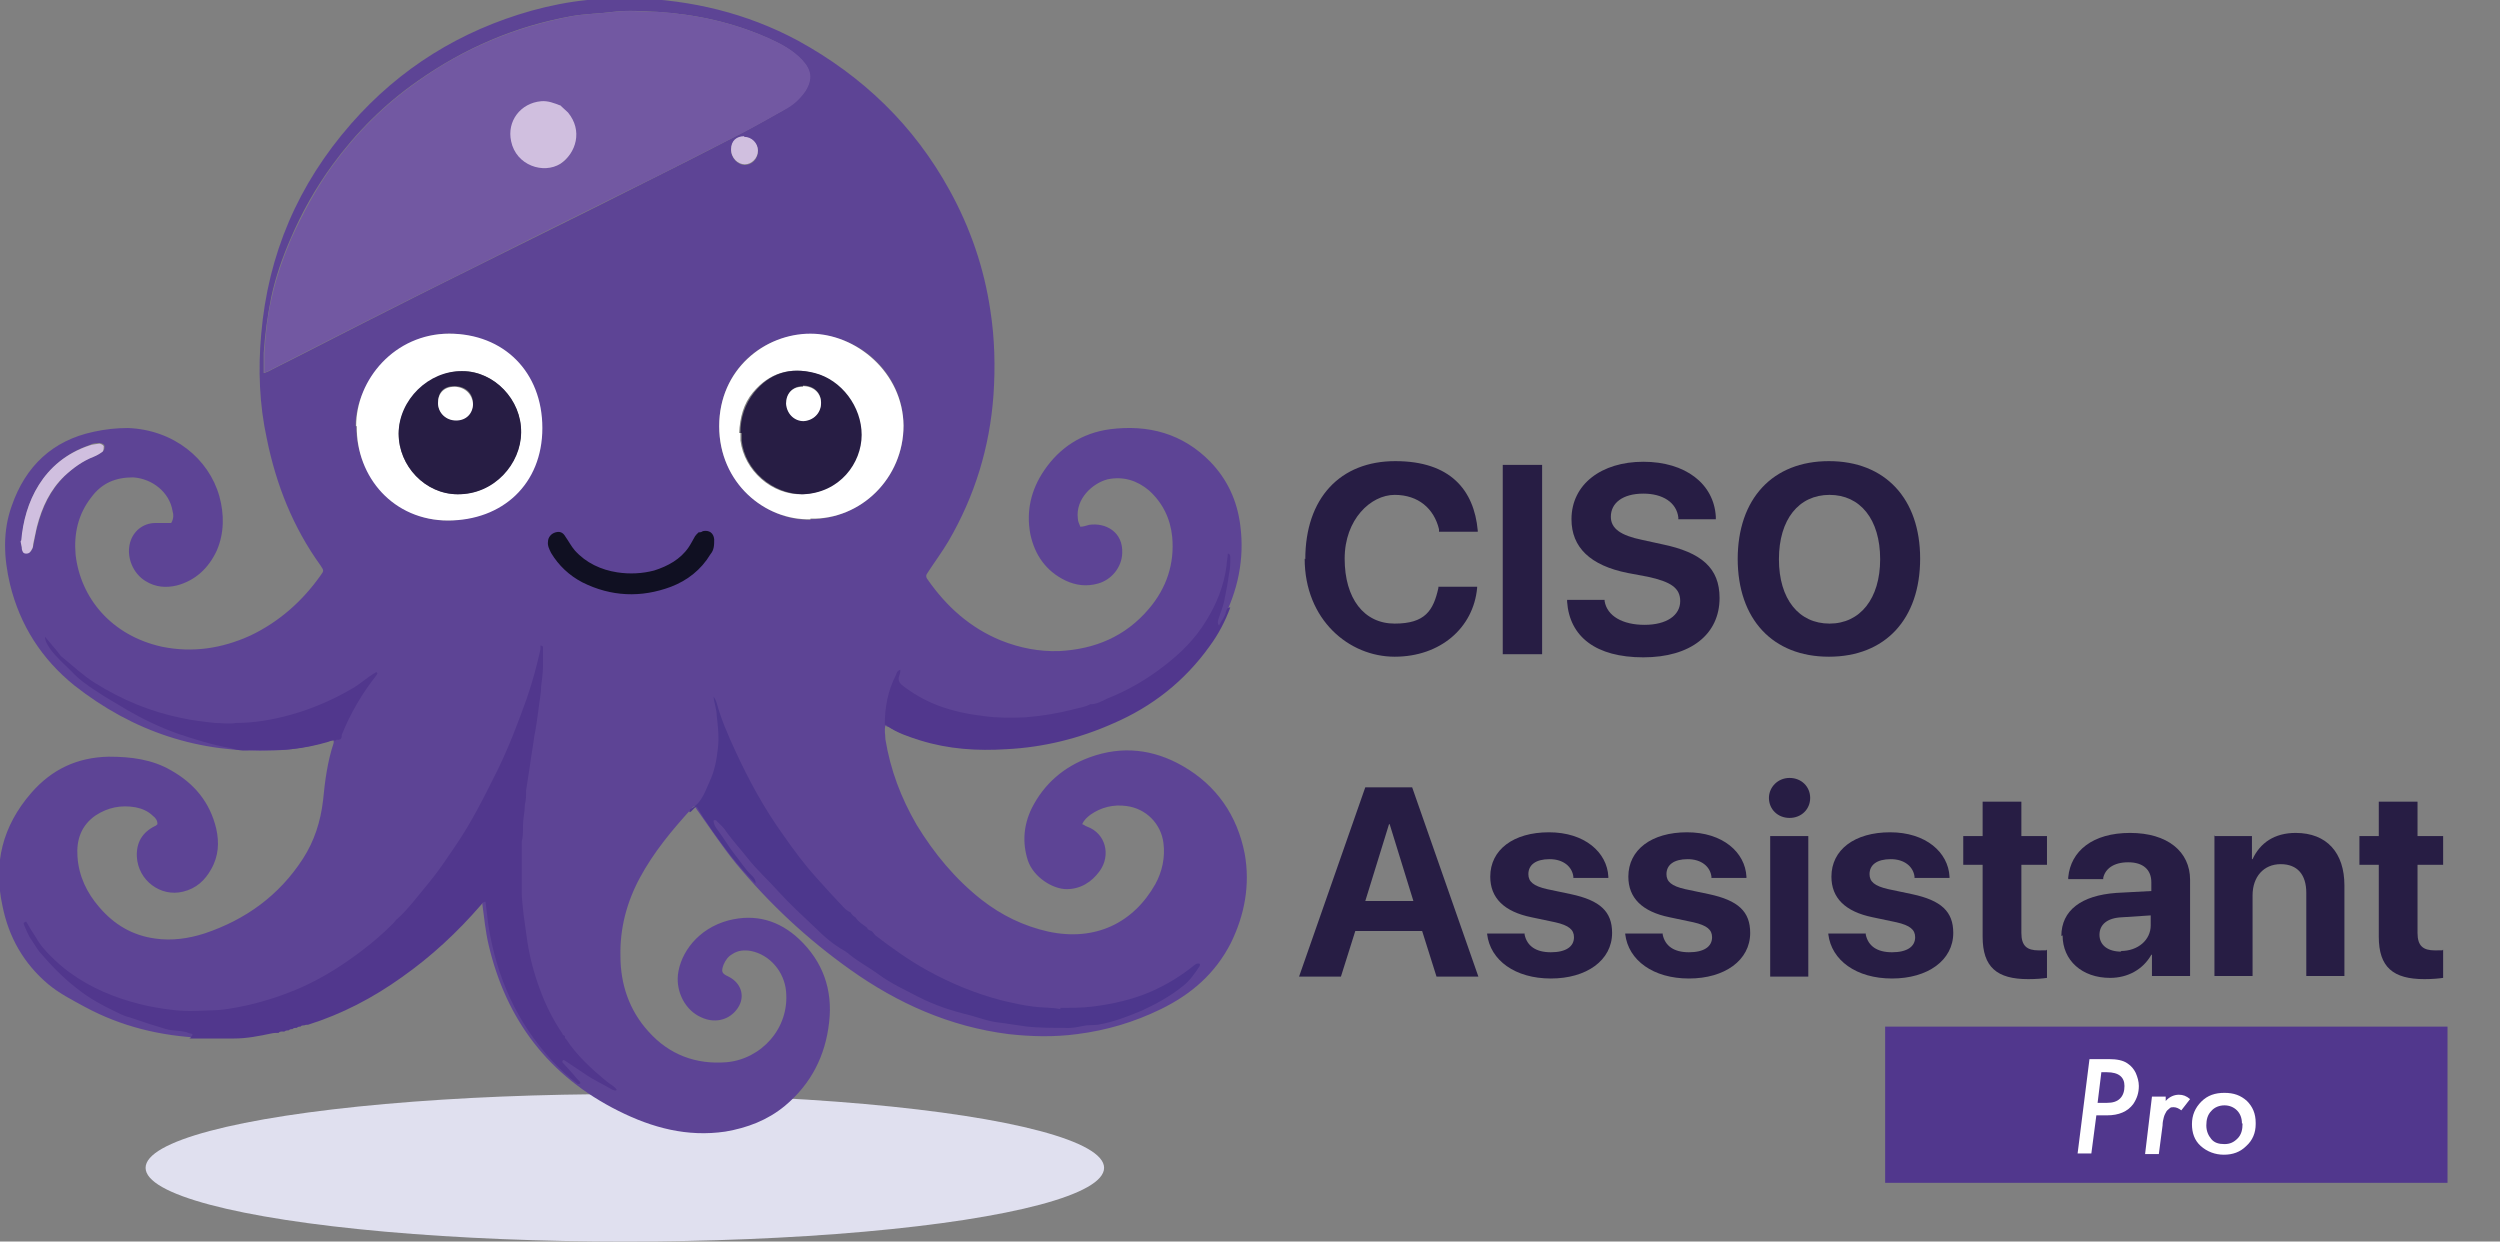 <svg xmlns="http://www.w3.org/2000/svg" version="1.1" viewBox="0 0 400.1 198.7"><rect x="0" y="0" width="400.1" height="198.7" fill="#808080" stroke="none"/><defs><style>.cls-1{fill:#7258a2}.cls-2{fill:#271d44}.cls-3{fill:#fff}.cls-4{fill:#101022}.cls-5{fill:#4d378d}.cls-6{fill:#d0bfdf}.cls-7{fill:#e0e0ef}.cls-8{fill:#5d4495}.cls-9{fill:#51378d}</style></defs><g><g id="Calque_1"><ellipse cx="100" cy="186.9" class="cls-7" rx="76.7" ry="11.8"/><path d="M77.5,143.8c-.6.2-.8.6-1.1.9-4.4,5-9.4,9.4-15,13-6.2,4-12.9,6.6-20.2,7.8-2.9.5-5.9.7-8.9.6-6.6-.3-12.9-1.8-18.8-5-2-1.1-4-2.1-5.8-3.6-3.9-3.3-6.3-7.5-7.3-12.5-1.5-6.8,0-12.8,4.6-18.1,3.3-3.8,7.4-5.7,12.4-5.8,3.5,0,6.9.4,10,2.2,3.7,2.1,6.2,5.1,7.2,9.3.5,2.2.4,4.4-.8,6.5-1,1.8-2.4,3.1-4.5,3.6-3.6.9-7.2-1.8-7.4-5.6-.1-2.3.9-3.9,2.9-4.9.1,0,.3-.2.4-.3,0-.6-.3-1-.7-1.3-.8-.8-1.8-1.2-2.8-1.4-2.3-.4-4.4,0-6.4,1.3-2.3,1.6-3.1,3.9-2.9,6.6.2,3.1,1.5,5.8,3.5,8.1,2.4,2.8,5.3,4.5,8.9,5,2.7.4,5.4,0,7.9-.8,6.6-2.2,12-6.1,15.8-12,1.8-2.8,2.8-5.9,3.2-9.3.3-3.1.7-6.2,1.7-9.2v-.5c-.3,0-.6,0-.9.2-2.8.9-5.6,1.4-8.6,1.5-12,.5-22.6-3-32-10.4-5.2-4.2-8.7-9.6-10.3-16.2-1-4.2-1.2-8.5.3-12.6,2.2-6.3,6.5-10.4,13.1-11.8,1.8-.4,3.6-.6,5.5-.6,7.3.3,12.9,4.9,14.6,10.9.8,2.9.8,5.9-.4,8.7-1.3,2.8-3.4,4.8-6.4,5.6-1.7.4-3.4.3-5-.7-2-1.2-3.1-3.8-2.5-6.1.5-1.9,2.1-3.2,4.1-3.2s1.2,0,1.7,0h.8c.4-.7.4-1.3.2-2-.5-2.9-3.2-5.1-6.3-5.3-2.8,0-5,.9-6.7,3.2-2.1,2.7-2.8,5.8-2.5,9.2.8,6.9,5.7,12.9,13.8,14.7,4.9,1,9.6.3,14.2-1.8,4.6-2.2,8.3-5.5,11.2-9.6.6-.8.5-.8,0-1.6-4.4-6.1-7.1-12.9-8.6-20.3-1.2-5.5-1.4-11.1-.9-16.7,1.1-12.8,5.9-24,14.4-33.7,7.8-8.9,17.5-14.9,28.9-18.1,2.9-.8,5.9-1.4,8.9-1.7,2.5-.3,5-.4,7.4-.3,9.3.3,18.1,2.4,26.3,6.8,10.4,5.7,18.6,13.6,24.3,24,3.3,6,5.5,12.4,6.5,19.2.7,4.5.8,9,.5,13.5-.6,8.4-3,16.2-7.2,23.4-1,1.7-2.2,3.3-3.3,5-.3.4-.4.7,0,1.2,3,4.3,6.8,7.7,11.7,9.7,3,1.2,6.1,1.8,9.3,1.7,5.7-.3,10.6-2.3,14.4-6.8,2.8-3.3,4.1-7.2,3.7-11.5-.3-2.9-1.5-5.4-3.7-7.4-1.9-1.6-4.1-2.3-6.6-1.8-2.4.6-5.2,3.1-4.8,6.3,0,.4.2.8.4,1.3.5,0,1-.2,1.4-.3,2.6-.4,5.5,1.1,5.3,4.6-.1,2.2-1.7,4.2-3.9,4.8-1.8.5-3.5.3-5.2-.5-3.1-1.5-4.9-4.1-5.6-7.4-.7-3.7.1-7.1,2.2-10.2,2.5-3.7,6.1-6,10.5-6.6,6.2-.8,11.7.7,16.1,5.2,2.7,2.8,4.3,6.2,4.8,10.2.7,5.4-.4,10.5-2.9,15.3-3.1,6.1-7.8,10.8-13.7,14.2-5.4,3.1-11.1,4.9-17.3,5.8-5.4.7-10.8.7-16.2-.7-2.2-.6-4.3-1.3-6.2-2.4-.1,0-.3,0-.5-.2-.2.8,0,1.5,0,2.2.8,4.9,2.5,9.4,5,13.7,2.8,4.6,6.2,8.7,10.4,12,3.2,2.5,6.7,4.2,10.7,5.1,7.5,1.6,13.6-1.4,17.1-7.6,1.1-2,1.6-4.3,1.3-6.6-.4-3.1-2.8-5.5-5.9-5.9-2.1-.3-4.1.2-5.8,1.4-.5.4-1,.8-1.3,1.5.3.1.5.3.8.4,3,1.1,3.8,4.6,2,7.1-1.3,1.8-3.1,2.9-5.3,2.9s-5.3-1.9-6.2-4.6c-.9-2.8-.7-5.6.6-8.3,2-4,5.2-6.7,9.3-8.2,5.2-1.9,10.2-1.3,14.9,1.4,5.4,3.1,8.7,7.9,9.9,14,.9,5,0,9.8-2.2,14.3-2.5,4.9-6.3,8.2-11.2,10.6-4.3,2.1-8.7,3.4-13.4,4-3.7.5-7.4.4-11,0-9.4-1.2-17.7-4.9-25.3-10.3-6.9-4.9-12.9-10.5-18.3-17-2.2-2.7-4.1-5.6-6.1-8.4-.2-.2-.3-.5-.5-.8-.2.1-.4.2-.5.4-3.1,3.4-6.1,7-8.3,11.1-2.1,3.9-3.2,8.1-3.1,12.5,0,4.5,1.4,8.7,4.5,12.1,3.3,3.7,7.6,5.3,12.5,4.9,5.5-.5,10.1-5.4,9.5-11.4-.3-3.1-2.6-5.8-5.6-6.4-1.1-.2-2.1-.1-3,.5-.7.4-1.1,1-1.4,1.7-.4,1.1-.3,1.4.8,1.9,2.2,1.1,2.8,3.5,1.2,5.4-1.3,1.6-3.5,2.1-5.6,1.1-2.5-1.1-4-4-3.7-6.8.4-3.5,3.2-7.4,8.1-8.7,4.3-1.1,8.1,0,11.3,3,3.8,3.6,5.4,8.1,4.8,13.3-.6,5.4-2.9,9.9-7.1,13.4-2.8,2.3-6,3.5-9.5,4.1-6.1.9-11.7-.6-17.1-3.3-11.2-5.6-18-14.6-20.8-26.6-.5-2.1-.7-4.3-1-6.5v-.7h0l.4-.2h-.1ZM42.3,59.7c.5-.2.8-.3,1.1-.5,6.6-3.3,13.1-6.7,19.7-10,5.5-2.8,11-5.5,16.6-8.3s14-6.9,20.9-10.4c6-3,12-6,17.9-9.1,2.3-1.2,4.6-2.5,6.9-3.8,1.3-.8,2.5-1.7,3.4-3,1.2-1.9,1-3.4-.5-5s-3.4-2.6-5.4-3.5c-5.6-2.5-11.5-3.8-17.7-4.2-2.3-.1-4.7-.3-7.1,0-2.2.3-4.5.3-6.7.7-8.9,1.6-17.1,5.1-24.6,10.4-5.3,3.7-9.8,8.2-13.6,13.4-2.7,3.7-4.9,7.6-6.7,11.8-1.3,3-2.4,6.1-3.1,9.4-.6,3-1,5.9-1.2,8.9v3.2h0ZM57,68.2c0,8.2,6.7,15.1,14.6,15.1s15.2-6.9,15.1-14.8c0-9-7.2-15.1-14.9-15.1s-14.9,7.3-14.9,14.8h.1ZM129.7,83.1c8.1,0,14.9-6.6,14.9-14.9s-6.9-14.7-14.9-14.7-14.6,6-14.6,14.8,7.3,15,14.6,14.9h0ZM3.4,86.5c0,.3,0,.8.2,1.3,0,.4.3.7.7.7s.7-.3.9-.7c0-.2.2-.5.2-.8.2-.9.3-1.9.6-2.8.8-3.1,2.1-5.8,4.4-8.1,1.4-1.3,2.9-2.4,4.7-3.1.5-.2,1-.5,1.4-.8.2-.2.3-.6.2-.9,0-.2-.5-.4-.7-.4-.5,0-1.1,0-1.6.3-7.5,2.6-10.5,9.2-10.9,15.2h0ZM119.1,21.9c-1.2,0-2.1.9-2.1,2.1s1,2.4,2.2,2.4,2.1-1,2.1-2.2-1-2.2-2.2-2.2h0Z" class="cls-8"/><path d="M42.3,59.7v-3.2c.2-3,.5-6,1.2-8.9.7-3.2,1.8-6.3,3.1-9.4,1.9-4.1,4-8.1,6.7-11.8,3.8-5.2,8.3-9.7,13.6-13.4,7.4-5.3,15.6-8.7,24.6-10.4,2.2-.4,4.4-.4,6.7-.7,2.4-.3,4.7,0,7.1,0,6.1.4,12,1.7,17.7,4.2,2,.9,3.9,1.9,5.4,3.5,1.5,1.6,1.7,3.1.5,5-.9,1.3-2,2.3-3.4,3-2.3,1.3-4.6,2.6-6.9,3.8-6,3-11.9,6.1-17.9,9-7,3.5-14,6.9-20.9,10.4-5.5,2.8-11.1,5.5-16.6,8.3-6.6,3.3-13.2,6.7-19.7,10-.3.2-.6.3-1.1.5h0ZM89.4,17.2h0c-.2-.1-.4-.4-.7-.5-1.5-.6-3.9-.4-5.3,1-1.7,1.6-2.1,4.4-.9,6.4,1.3,2.1,3.5,3.1,6,2.5,1.9-.4,2.9-1.9,3.4-3.6.6-2,0-3.8-1.4-5.2-.3-.3-.7-.4-1.1-.6Z" class="cls-1"/><path d="M57,68.2c0-7.5,6.2-14.8,14.9-14.8s14.9,6.1,14.9,15.1-6.4,14.8-15.1,14.8-14.7-6.9-14.6-15.1h-.1ZM63.8,69.4c0,5.2,4.2,9.6,9.4,9.7,5.8,0,10.1-4.9,10.2-9.9,0-5.2-4.3-9.8-9.4-9.8s-10.1,4.6-10.2,10Z" class="cls-3"/><path d="M129.7,83.1c-7.3.2-14.6-5.8-14.6-14.9s7.3-14.8,14.6-14.8,14.8,6.2,14.9,14.7c0,8.4-6.8,15.1-14.9,14.9h0ZM118.5,69.3v1.2c.6,4.8,5,8.7,9.8,8.6,5.9-.2,9.3-5.4,9.4-9.5,0-4.4-3.2-8.8-7.5-9.9-3.8-1-7.1,0-9.7,3.1-1.5,1.8-2.1,4-2.2,6.5,0,0,.2,0,.2,0Z" class="cls-3"/><path d="M3.4,86.5c.5-6,3.4-12.7,10.9-15.2.5-.2,1.1-.2,1.6-.3.2,0,.6.2.7.4,0,.2,0,.7-.2.9-.4.3-.9.6-1.4.8-1.8.7-3.3,1.8-4.7,3.1-2.3,2.2-3.6,5-4.4,8.1-.2.9-.4,1.9-.6,2.8,0,.2,0,.5-.2.8-.2.4-.4.7-.9.7s-.6-.3-.7-.7c0-.5-.2-1-.2-1.3h0Z" class="cls-6"/><path d="M119.1,21.9c1.2,0,2.2,1,2.2,2.2s-1,2.2-2.1,2.2-2.2-1-2.2-2.4.9-2.1,2.1-2.1h0Z" class="cls-6"/><path d="M63.8,69.4c0-5.4,4.8-10.1,10.2-10,5.1,0,9.5,4.6,9.4,9.8,0,5-4.3,10-10.2,9.9-5.1,0-9.4-4.5-9.4-9.7ZM75.7,64.6c0-1.7-1.2-2.8-3-2.8s-2.6,1.1-2.6,2.6,1.2,2.9,2.9,2.8c1.5,0,2.7-1.2,2.7-2.7h0Z" class="cls-2"/><path d="M118.5,69.3c0-2.4.7-4.6,2.2-6.5,2.5-3.1,5.8-4.1,9.7-3.1,4.3,1.1,7.5,5.4,7.5,9.9s-3.5,9.3-9.4,9.5c-4.8,0-9.3-3.8-9.8-8.6v-1.2s-.2,0-.2,0ZM128.5,61.8c-1.6,0-2.6,1.1-2.6,2.7s1.2,2.8,2.7,2.8,2.8-1.3,2.8-2.9-1.2-2.7-2.9-2.7h0Z" class="cls-2"/><path d="M89.6,16.8c.4.4.9.8,1.3,1.2,2.4,2.9,1.3,6.5-1.2,8.2-2.7,1.7-7.1.3-7.9-3.6-.7-3.2,1.5-6.1,4.8-6.4,1.1-.1,2.1.3,3.1.7h-.1Z" class="cls-6"/><path d="M75.7,64.6c0,1.6-1.1,2.7-2.7,2.7s-2.9-1.2-2.9-2.8,1-2.6,2.6-2.6,2.9,1.1,3,2.8h0Z" class="cls-3"/><path d="M128.5,61.8c1.7,0,2.9,1.1,2.9,2.7s-1.2,2.8-2.8,2.9c-1.5,0-2.7-1.2-2.8-2.8,0-1.6,1-2.7,2.6-2.7h.1Z" class="cls-3"/><path d="M111.4,85.6l.2-.2.2-.2c.2,0,.4,0,.7-.2,1-.2,1.7.3,1.8,1.3,0,.9,0,1.7-.6,2.4-1.5,2.5-3.7,4.2-6.3,5.2-4.8,1.8-9.6,1.6-14.2-.7-2.1-1.1-3.8-2.7-5-4.7-.3-.6-.6-1.2-.5-1.8,0-.7.5-1.3,1.2-1.5s1.2,0,1.6.7c.5.7.9,1.5,1.5,2.2,1.8,2,4.2,3.1,6.8,3.5,2,.3,4,.2,5.9-.3,2.2-.7,4.2-1.8,5.5-3.7.4-.6.7-1.2,1.1-1.9h.1Z" class="cls-4"/><path d="M4.2,147.5c.5.9,1,1.7,1.6,2.6.6,1.1,1.4,2,2.3,2.9s1.9,1.8,3,2.6c3.4,2.5,7.3,4.1,11.3,5.1,1.6.4,3.3.7,5,.9,2.1.3,4.1.2,6.2.1,2,0,4-.4,5.9-.8,3.1-.7,6.1-1.7,9-3,3.5-1.6,6.6-3.6,9.6-5.9,1.7-1.3,3.2-2.6,4.7-4.1.2-.2.4-.4.6-.7,1-.8,1.8-1.8,2.6-2.7.9-1.1,1.8-2.2,2.7-3.3,1.5-1.8,2.8-3.8,4.1-5.7,2.7-3.9,4.8-8.2,6.9-12.4,1.8-3.7,3.2-7.4,4.6-11.3.9-2.6,1.6-5.2,2.2-7.9v-.6s.2,0,.4.2v3.2c0,1.1-.2,2.1-.3,3.2,0,1.2-.3,2.4-.4,3.5-.2,1.5-.4,3-.7,4.5-.2,1.6-.5,3.1-.7,4.7-.2,1.3-.4,2.6-.6,3.9,0,.8,0,1.5-.2,2.3,0,1.1-.3,2.2-.3,3.4s0,1.7-.2,2.5v8.1c0,1.2.2,2.4.3,3.6.2,1.4.4,2.9.6,4.3.4,2.6,1.1,5.2,2,7.6.9,2.5,2.1,4.9,3.6,7.1,0,.2.2.3.4.4,0,.2,0,.4.2.5,1.7,2.6,4,4.7,6.4,6.7.6.5,1.3.8,1.7,1.4-.2.3-.5,0-.7,0-1.5-.9-3.1-1.6-4.5-2.6-1-.7-2-1.3-3-2-.2-.1-.3-.3-.5,0v.2c.8.9,1.6,1.7,2.3,2.6l.5.5c.2.3,0,.4-.3.4-1.5-1.1-2.9-2.4-4.2-3.8-5.6-6.1-8.8-13.3-10.1-21.4-.2-1.3-.3-2.6-.5-4-.4,0-.5.3-.7.5-3.8,4.4-8,8.3-12.7,11.6-4.6,3.3-9.6,5.9-15,7.6-.2,0-.4,0-.6.1-.2,0-.5,0-.6.2h0c-.2,0-.4,0-.6.2h0c-.3,0-.5,0-.7.2h0c-.2,0-.4,0-.6.2h0c-.2,0-.5,0-.7.2h0c-.3,0-.7-.1-.9.2h0c-.4,0-.8,0-1.2.1-1.9.4-3.9.8-5.9.8h-6.1c-2,0-.7.1-.9-.2.2-.2.6-.5,0-.6-.2,0-.4-.1-.6-.2-1.1-.3-2.2-.2-3.3-.5-2-.6-3.9-1.2-5.9-1.9-.5-.1-.9-.3-1.4-.5-2.5-1.2-4.9-2.4-7.1-4.2-2.2-1.7-4.1-3.7-5.9-5.8-.4-.5-.8-1.2-1.2-1.8-.6-.8-.9-1.7-1.3-2.6v-.2h0l.3-.2h0Z" class="cls-9"/><path d="M174.6,112.7c.9,0,1.8-.5,2.6-.9,3.3-1.3,6.4-3.1,9.2-5.3,2.6-2,4.9-4.3,6.6-7.1,1.7-2.7,2.9-5.7,3.3-8.9,0-.6.2-1.3.2-1.9.3,0,.4.3.4.6,0,.9,0,1.7-.2,2.6-.2,1.5-.5,3-.8,4.5-.2.9-.6,1.8-.9,2.8-.1.3-.2.7.1,1,.4-.8.9-1.4,1.1-2.2.1-.3.2-.7.7-.7-.8,2.2-1.9,4.3-3.3,6.2-4,5.6-9.2,9.7-15.5,12.4-5.4,2.4-11.1,3.8-17,4.1-4.7.3-9.3,0-13.8-1.4-1.9-.6-3.7-1.2-5.3-2.3,0-.2-.2-.2-.4-.2,0-2.8.5-5.5,1.8-8,.1-.3.2-.7.7-.8,0,.4-.1.7-.2,1-.2.6,0,1,.4,1.4,1.8,1.4,3.7,2.5,5.8,3.3,2.4.9,4.8,1.4,7.3,1.7,2.2.3,4.4.3,6.7.2,2.5-.2,5-.6,7.4-1.2,1-.3,2.1-.4,3-.9h0Z" class="cls-9"/><path d="M53.8,118.5c-.4,0-.8,0-1.2.2-2,.6-4,1-6,1.2-2.6.3-5.2,0-7.7.2-.7,0-1.4-.2-2.1-.4-2.9-.5-5.7-1.4-8.4-2.3-2.8-1-5.5-2.3-8.1-3.8-1.6-1-3.3-1.9-4.9-3-1.4-.9-2.8-1.9-3.9-3.1-1.2-1.2-2.5-2.3-3.5-3.7-.4-.6-.8-1.2-.8-1.9.7.8,1.4,1.7,2.1,2.5.2.3.4.6.7.8,1.7,1.4,3.3,2.9,5.2,4.1,4.3,2.7,8.9,4.6,13.8,5.6,1.8.4,3.6.6,5.4.8,1.1,0,2.2.2,3.4,0,2.9,0,5.8-.5,8.7-1.3,3.6-1,7-2.5,10.2-4.4,1.1-.7,2-1.5,3.1-2.2.2,0,.3-.3.5-.2.2.2,0,.3,0,.4-2.3,2.9-4.2,6.1-5.6,9.6,0,.3,0,.8-.6.8h-.3Z" class="cls-9"/><path d="M169.7,161.3c1.7,0,3.4,0,5.1-.2,3.2-.4,6.4-1.1,9.4-2.4,2.5-1.1,4.8-2.5,6.9-4.2.2-.1.3-.3.6-.3s.4,0,.3.4c-.8,1.2-1.6,2.4-2.8,3.3-2,1.6-4.2,2.8-6.6,3.9-2.2.9-4.5,1.8-6.9,2.2-.8.1-1.6,0-2.4.2-1,.2-2,.4-3,.3-2,0-3.9,0-5.9-.2-1.6-.2-3.2-.5-4.9-.7-1.4-.2-2.8-.7-4.2-1.1-2.9-.7-5.7-1.6-8.4-3-2.1-1.1-4.3-2.1-6.2-3.5-1.5-1.1-3.2-2-4.7-3.2-.2-.2-.5-.4-.8-.6-1.8-1-3.3-2.3-4.7-3.7-2-1.9-4.1-3.8-5.9-5.8-1.6-1.8-3.4-3.4-4.9-5.3-1.1-1.4-2.3-2.7-3.4-4.2-.4-.7-1-1.2-1.6-1.8,0-.1-.2-.2-.5-.1,0,.6.3,1.1.7,1.6.9,1.2,1.6,2.4,2.5,3.6,1,1.2,1.8,2.6,3,3.7.3.3.6.7.5,1.2-1.4-1.4-2.7-2.9-3.9-4.4-2-2.6-3.9-5.2-5.5-7.9-.5.2-.7.7-1.1.9,0,0-.2-.2,0-.3,0-.2.2-.3.4-.4,1.6-1,2.1-2.8,2.8-4.3.8-1.7,1.1-3.5,1.3-5.3.2-1.8,0-3.4-.2-5.2,0-1-.4-1.9-.5-3,.3.4.4.7.5,1,.7,2.6,1.8,5.1,2.9,7.5,2.2,4.8,4.7,9.4,7.8,13.7,1.6,2.3,3.3,4.6,5.2,6.7,1.4,1.6,2.9,3.2,4.4,4.8.3.3.6.6,1.1.8h0c.2.3.4.6.8.8.5.8,1.3,1.2,1.9,1.7,0,.2.2.3.4.4.1,0,.3.1.4.2.2.2.3.4.5.6,2.6,2,5.4,4,8.3,5.6,3.8,2.1,7.7,3.7,11.9,4.8,1.7.4,3.4.8,5.1,1,1.4.2,2.9.1,4.3.4h0v-.2h0Z" class="cls-5"/><rect width="90" height="25" x="301.7" y="164.3" class="cls-9"/><g><path d="M208.9,89.5h0c0-9.8,5.6-15.7,14.4-15.7s12.6,4.6,13.2,11.1v.2s-6.2,0-6.2,0v-.4c-.8-3.3-3.3-5.5-7.1-5.5s-8,3.9-8,10.2h0c0,6.4,3.1,10.4,8,10.4s6.2-2.1,7-5.7v-.2h6.2v.2c-.6,6.4-5.9,11-13.2,11s-14.4-5.9-14.4-15.7Z" class="cls-2"/><path d="M240.5,74.4h6.3v30.3h-6.3v-30.3Z" class="cls-2"/><path d="M250.8,96.3v-.3s6,0,6,0v.2c.4,2.4,2.9,3.8,6.4,3.8s5.7-1.5,5.7-3.8h0c0-2.1-1.5-3.1-5.2-3.9l-3.2-.6c-6-1.2-9-4.1-9-8.6h0c0-5.6,4.8-9.2,11.5-9.2s11.3,3.5,11.6,8.8v.4s-6,0-6,0v-.3c-.3-2.4-2.5-3.8-5.6-3.8-3.3,0-5.2,1.5-5.2,3.7h0c0,1.9,1.6,3,5,3.7l3.2.7c6.3,1.3,9.2,3.8,9.2,8.6h0c0,5.8-4.6,9.5-12.2,9.5s-11.8-3.3-12.2-8.9Z" class="cls-2"/><path d="M278.1,89.5h0c0-9.7,5.6-15.7,14.6-15.7s14.6,6,14.6,15.6h0c0,9.7-5.6,15.7-14.6,15.7s-14.6-6-14.6-15.7ZM300.9,89.5h0c0-6.4-3.2-10.3-8.1-10.3s-8.1,3.9-8.1,10.3h0c0,6.4,3.2,10.3,8.1,10.3s8.1-4,8.1-10.3Z" class="cls-2"/><path d="M218.5,126h7.5l10.6,30.3h-6.7l-2.3-7.3h-10.7l-2.3,7.3h-6.7l10.6-30.3ZM218.4,144.2h7.8l-3.8-12.3h-.1l-3.8,12.3Z" class="cls-2"/><path d="M238,149.6v-.2s6,0,6,0v.2c.4,1.8,1.8,2.8,4.2,2.8s3.7-.9,3.7-2.4h0c0-1.2-.8-1.9-3-2.4l-3.8-.8c-4.4-.9-6.6-3.1-6.6-6.5h0c0-4.3,3.7-7.1,9.4-7.1s9.3,3.2,9.5,7.1v.2h-5.6v-.2c-.2-1.6-1.6-2.8-3.8-2.8s-3.4.9-3.4,2.4h0c0,1.2.8,1.9,3,2.4l3.8.8c4.7,1,6.6,2.8,6.6,6.2h0c0,4.4-4.1,7.3-9.8,7.3s-9.7-2.9-10.2-7.1Z" class="cls-2"/><path d="M260.1,149.6v-.2s6,0,6,0v.2c.4,1.8,1.8,2.8,4.2,2.8s3.7-.9,3.7-2.4h0c0-1.2-.8-1.9-3-2.4l-3.8-.8c-4.4-.9-6.6-3.1-6.6-6.5h0c0-4.3,3.7-7.1,9.4-7.1s9.3,3.2,9.5,7.1v.2h-5.6v-.2c-.2-1.6-1.6-2.8-3.8-2.8s-3.4.9-3.4,2.4h0c0,1.2.8,1.9,3,2.4l3.8.8c4.7,1,6.6,2.8,6.6,6.2h0c0,4.4-4.1,7.3-9.8,7.3s-9.7-2.9-10.2-7.1Z" class="cls-2"/><path d="M283.1,127.7c0-1.7,1.4-3.2,3.3-3.2s3.3,1.4,3.3,3.2-1.4,3.2-3.3,3.2-3.3-1.4-3.3-3.2ZM283.3,133.8h6.1v22.5h-6.1v-22.5Z" class="cls-2"/><path d="M292.6,149.6v-.2s6,0,6,0v.2c.4,1.8,1.8,2.8,4.2,2.8s3.7-.9,3.7-2.4h0c0-1.2-.8-1.9-3-2.4l-3.8-.8c-4.4-.9-6.6-3.1-6.6-6.5h0c0-4.3,3.7-7.1,9.4-7.1s9.3,3.2,9.5,7.1v.2h-5.6v-.2c-.2-1.6-1.6-2.8-3.8-2.8s-3.4.9-3.4,2.4h0c0,1.2.8,1.9,3,2.4l3.8.8c4.7,1,6.6,2.8,6.6,6.2h0c0,4.4-4.1,7.3-9.8,7.3s-9.7-2.9-10.2-7.1Z" class="cls-2"/><path d="M317.3,150v-11.6h-3.1v-4.6h3.1v-5.5h6.2v5.5h4.1v4.6h-4.1v10.9c0,2.1.9,2.8,2.8,2.8s.9,0,1.3-.1v4.5c-.7.1-1.7.2-3,.2-5,0-7.3-1.9-7.3-6.8Z" class="cls-2"/><path d="M329.9,149.8h0c0-4.1,3.2-6.5,8.8-6.9l5.6-.3v-1.4c0-2-1.3-3.2-3.7-3.2s-3.7,1.1-4,2.5v.2h-5.6v-.3c.4-4.2,3.9-7.1,9.9-7.1s9.6,3,9.6,7.5v15.4h-6.1v-3.4h-.1c-1.3,2.3-3.7,3.7-6.6,3.7-4.5,0-7.6-2.8-7.6-6.8ZM339.4,152.2c2.8,0,4.8-1.8,4.8-4.1v-1.6l-4.6.3c-2.4.1-3.6,1.2-3.6,2.8h0c0,1.7,1.4,2.7,3.5,2.7Z" class="cls-2"/><path d="M354.3,133.8h6.1v3.7h.1c1.2-2.6,3.5-4.2,6.9-4.2,5,0,7.8,3.2,7.8,8.4v14.5h-6.1v-13.3c0-2.9-1.4-4.6-4.1-4.6s-4.5,2-4.5,5v12.9h-6.1v-22.5Z" class="cls-2"/><path d="M380.7,150v-11.6h-3.1v-4.6h3.1v-5.5h6.2v5.5h4.1v4.6h-4.1v10.9c0,2.1.9,2.8,2.8,2.8s.9,0,1.3-.1v4.5c-.7.1-1.7.2-3,.2-5,0-7.3-1.9-7.3-6.8Z" class="cls-2"/></g><g><path d="M334.4,169.5h3.1c1.3,0,2.3.2,3,.7.6.4,1,.9,1.3,1.5.3.7.5,1.4.5,2.1,0,1.1-.3,2-.9,2.9-.9,1.2-2.3,1.8-4.2,1.8h-1.7l-.8,6.1h-2.2l1.9-15.1ZM336.3,171.6l-.6,4.9h1.5c.9,0,1.6-.2,2.1-.7s.7-1.2.7-2c0-1.4-.9-2.2-2.8-2.2h-.9Z" class="cls-3"/><path d="M346.6,175.4v.8c.6-.7,1.4-1,2.1-1s1.2.2,1.8.7l-1.4,1.8c-.4-.3-.8-.5-1.2-.5s-.5,0-.7.2-.4.3-.5.5-.3.5-.4.9-.2.8-.2,1.3l-.6,4.6h-2.2l1.1-9.2h2.2Z" class="cls-3"/><path d="M361,179.9c0,1.4-.5,2.6-1.5,3.5-1,1-2.2,1.4-3.6,1.4s-2.7-.5-3.7-1.4c-1-.9-1.4-2.1-1.4-3.5s.5-2.6,1.5-3.6c1-1,2.2-1.4,3.7-1.4s2.6.4,3.6,1.3c.9.9,1.4,2,1.4,3.5ZM358.8,179.8c0-.9-.3-1.6-.8-2.1-.5-.5-1.2-.8-2-.8s-1.6.3-2.1.9c-.6.6-.8,1.4-.8,2.3s.3,1.6.8,2.2c.5.6,1.2.8,2.1.8s1.5-.3,2.1-.9c.6-.6.8-1.4.8-2.4Z" class="cls-3"/></g></g></g></svg>